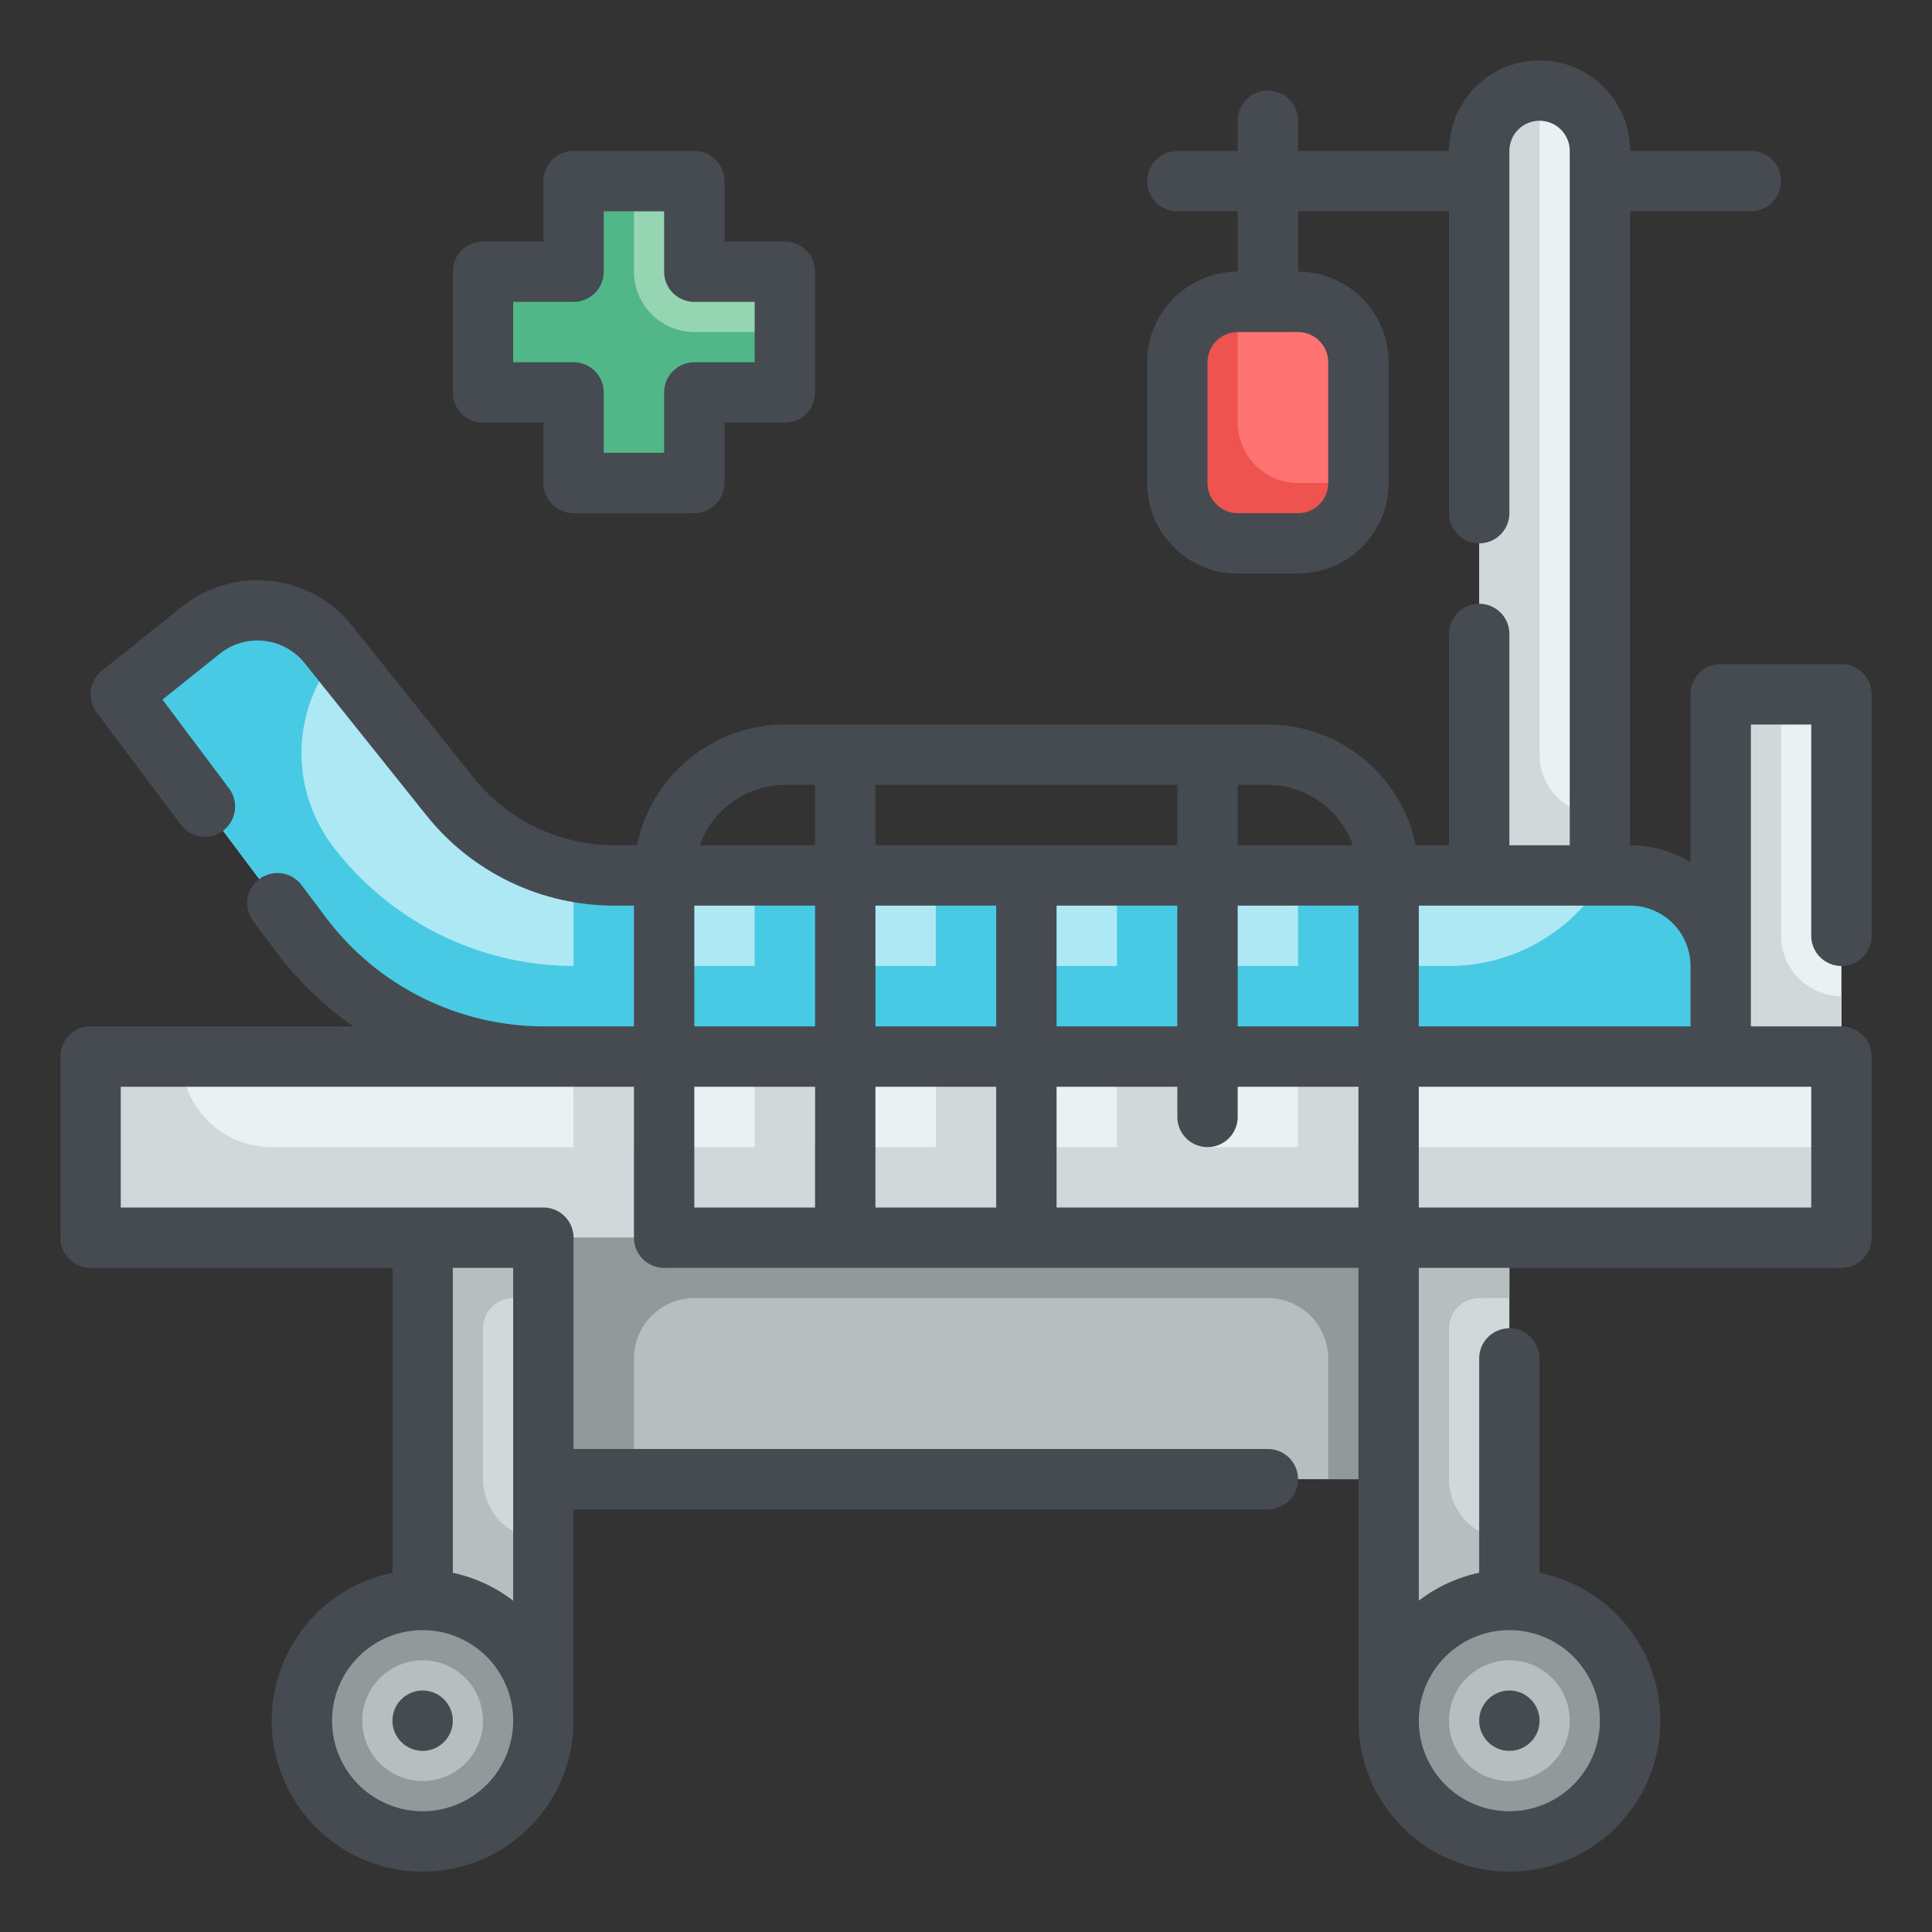 <?xml version="1.0" encoding="UTF-8" standalone="no"?> <svg width="64" height="64" viewBox="0 0 64 64" fill="none" xmlns="http://www.w3.org/2000/svg">
<rect x="0" y="0" width="64" height="64" fill="#333333" stroke="none"/>
<path d="M14.9 26.373L10.876 21.343C10.63 21.035 10.326 20.779 9.981 20.589C9.635 20.399 9.256 20.279 8.865 20.235C8.473 20.192 8.077 20.226 7.698 20.335C7.32 20.445 6.967 20.628 6.659 20.874L4 23L10 31C10.931 32.242 12.139 33.25 13.528 33.944C14.916 34.639 16.448 35 18 35H57V32C57 31.204 56.684 30.441 56.121 29.879C55.559 29.316 54.796 29 54 29H20.364C19.315 29 18.279 28.764 17.333 28.309C16.387 27.854 15.556 27.192 14.9 26.373V26.373Z" fill="#ADE8F4"/>
<path d="M18 41H14V57H18V41Z" fill="#D0D8DA"/>
<path d="M16 44V49C16.002 49.53 16.213 50.038 16.587 50.413C16.962 50.787 17.47 50.998 18 51V57H14V41H18V43H17C16.735 43 16.48 43.105 16.293 43.293C16.105 43.48 16 43.735 16 44Z" fill="#B8BEBF"/>
<path d="M61 35H3V41H61V35Z" fill="#E9F1F2"/>
<path d="M14 61C16.209 61 18 59.209 18 57C18 54.791 16.209 53 14 53C11.791 53 10 54.791 10 57C10 59.209 11.791 61 14 61Z" fill="#93999A"/>
<path d="M46 57H50V41H46V57Z" fill="#D0D8DA"/>
<path d="M48 44V49C48.002 49.53 48.213 50.038 48.587 50.413C48.962 50.787 49.47 50.998 50 51V57H46V41H50V43H49C48.735 43 48.48 43.105 48.293 43.293C48.105 43.48 48 43.735 48 44Z" fill="#B8BEBF"/>
<path d="M50 61C52.209 61 54 59.209 54 57C54 54.791 52.209 53 50 53C47.791 53 46 54.791 46 57C46 59.209 47.791 61 50 61Z" fill="#93999A"/>
<path d="M46 41H18V49H46V41Z" fill="#B8BEBF"/>
<path d="M43 10H41C39.895 10 39 10.895 39 12V16C39 17.105 39.895 18 41 18H43C44.105 18 45 17.105 45 16V12C45 10.895 44.105 10 43 10Z" fill="#FF7373"/>
<path d="M51 3C51.53 3 52.039 3.211 52.414 3.586C52.789 3.961 53 4.47 53 5V29H49V5C49 4.47 49.211 3.961 49.586 3.586C49.961 3.211 50.47 3 51 3Z" fill="#E9F1F2"/>
<path d="M26 9H23V6H19V9H16V13H19V16H23V13H26V9Z" fill="#95D5B2"/>
<path d="M61 23H57V35H61V23Z" fill="#E9F1F2"/>
<path d="M26 11V13H23V16H19V13H16V9H19V6H21V9C21.002 9.53 21.213 10.038 21.587 10.412C21.962 10.787 22.47 10.998 23 11H26Z" fill="#52B788"/>
<path d="M45 16C44.998 16.53 44.787 17.038 44.413 17.413C44.038 17.787 43.53 17.998 43 18H41C40.47 17.998 39.962 17.787 39.587 17.413C39.213 17.038 39.002 16.53 39 16V12C39.002 11.47 39.213 10.962 39.587 10.588C39.962 10.213 40.47 10.002 41 10V14C41.002 14.53 41.213 15.038 41.587 15.412C41.962 15.787 42.47 15.998 43 16H45Z" fill="#EF5350"/>
<path d="M53 27V29H49V5C49.002 4.47 49.213 3.962 49.587 3.588C49.962 3.213 50.47 3.002 51 3V25C51.002 25.53 51.213 26.038 51.587 26.413C51.962 26.787 52.47 26.998 53 27V27Z" fill="#D0D8DA"/>
<path d="M61 33V35H57V23H59V31C59.002 31.53 59.213 32.038 59.587 32.413C59.962 32.787 60.47 32.998 61 33V33Z" fill="#D0D8DA"/>
<path d="M45 38V35H43V38H40C39.735 38 39.48 37.895 39.293 37.707C39.105 37.52 39 37.265 39 37V35H37V38H33V35H31V38H27V35H25V38H21V35H19V38H9C8.204 38 7.441 37.684 6.879 37.121C6.316 36.559 6 35.796 6 35H3V41H61V38H45Z" fill="#D0D8DA"/>
<path d="M50 59C51.105 59 52 58.105 52 57C52 55.895 51.105 55 50 55C48.895 55 48 55.895 48 57C48 58.105 48.895 59 50 59Z" fill="#B8BEBF"/>
<path d="M14 59C15.105 59 16 58.105 16 57C16 55.895 15.105 55 14 55C12.895 55 12 55.895 12 57C12 58.105 12.895 59 14 59Z" fill="#B8BEBF"/>
<path d="M46 41V49H44V45C43.998 44.47 43.787 43.962 43.413 43.587C43.038 43.213 42.53 43.002 42 43H23C22.47 43.002 21.962 43.213 21.587 43.587C21.213 43.962 21.002 44.47 21 45V49H18V41H46Z" fill="#93999A"/>
<path d="M54 29H53.19C52.665 29.912 51.909 30.67 50.998 31.197C50.087 31.723 49.053 32 48 32H46V29H43V32H40V29H37V32H34V29H31V32H28V29H25V32H22V29H19V32C17.448 31.997 15.918 31.634 14.53 30.94C13.142 30.246 11.934 29.24 11 28C10.316 27.084 9.959 25.965 9.988 24.822C10.017 23.679 10.43 22.58 11.16 21.7L10.87 21.34C10.373 20.72 9.651 20.323 8.862 20.235C8.073 20.147 7.281 20.375 6.66 20.87L4 23L10 31C10.931 32.242 12.139 33.251 13.527 33.945C14.916 34.639 16.448 35.001 18 35H57V32C57 31.204 56.684 30.441 56.121 29.879C55.559 29.316 54.796 29 54 29Z" fill="#48CAE4"/>
<path d="M14 58C14.552 58 15 57.552 15 57C15 56.448 14.552 56 14 56C13.448 56 13 56.448 13 57C13 57.552 13.448 58 14 58Z" fill="#464A51"/>
<path d="M50 58C50.552 58 51 57.552 51 57C51 56.448 50.552 56 50 56C49.448 56 49 56.448 49 57C49 57.552 49.448 58 50 58Z" fill="#464A51"/>
<path d="M16 14H18V16C18 16.265 18.105 16.52 18.293 16.707C18.48 16.895 18.735 17 19 17H23C23.265 17 23.52 16.895 23.707 16.707C23.895 16.52 24 16.265 24 16V14H26C26.265 14 26.52 13.895 26.707 13.707C26.895 13.52 27 13.265 27 13V9C27 8.735 26.895 8.48 26.707 8.293C26.52 8.105 26.265 8 26 8H24V6C24 5.735 23.895 5.48 23.707 5.293C23.52 5.105 23.265 5 23 5H19C18.735 5 18.48 5.105 18.293 5.293C18.105 5.48 18 5.735 18 6V8H16C15.735 8 15.48 8.105 15.293 8.293C15.105 8.48 15 8.735 15 9V13C15 13.265 15.105 13.52 15.293 13.707C15.48 13.895 15.735 14 16 14ZM17 10H19C19.265 10 19.52 9.895 19.707 9.707C19.895 9.52 20 9.265 20 9V7H22V9C22 9.265 22.105 9.52 22.293 9.707C22.48 9.895 22.735 10 23 10H25V12H23C22.735 12 22.48 12.105 22.293 12.293C22.105 12.48 22 12.735 22 13V15H20V13C20 12.735 19.895 12.48 19.707 12.293C19.52 12.105 19.265 12 19 12H17V10Z" fill="#464A51"/>
<path d="M61 32C61.265 32 61.52 31.895 61.707 31.707C61.895 31.52 62 31.265 62 31V23C62 22.735 61.895 22.48 61.707 22.293C61.52 22.105 61.265 22 61 22H57C56.735 22 56.48 22.105 56.293 22.293C56.105 22.48 56 22.735 56 23V28.556C55.395 28.196 54.704 28.004 54 28V7H58C58.265 7 58.52 6.895 58.707 6.707C58.895 6.52 59 6.265 59 6C59 5.735 58.895 5.48 58.707 5.293C58.52 5.105 58.265 5 58 5H54C54 4.204 53.684 3.441 53.121 2.879C52.559 2.316 51.796 2 51 2C50.204 2 49.441 2.316 48.879 2.879C48.316 3.441 48 4.204 48 5H43V4C43 3.735 42.895 3.48 42.707 3.293C42.52 3.105 42.265 3 42 3C41.735 3 41.48 3.105 41.293 3.293C41.105 3.48 41 3.735 41 4V5H39C38.735 5 38.48 5.105 38.293 5.293C38.105 5.48 38 5.735 38 6C38 6.265 38.105 6.52 38.293 6.707C38.48 6.895 38.735 7 39 7H41V9C40.204 9 39.441 9.316 38.879 9.879C38.316 10.441 38 11.204 38 12V16C38 16.796 38.316 17.559 38.879 18.121C39.441 18.684 40.204 19 41 19H43C43.796 19 44.559 18.684 45.121 18.121C45.684 17.559 46 16.796 46 16V12C46 11.204 45.684 10.441 45.121 9.879C44.559 9.316 43.796 9 43 9V7H48V17C48 17.265 48.105 17.52 48.293 17.707C48.48 17.895 48.735 18 49 18C49.265 18 49.52 17.895 49.707 17.707C49.895 17.52 50 17.265 50 17V5C50 4.735 50.105 4.48 50.293 4.293C50.48 4.105 50.735 4 51 4C51.265 4 51.52 4.105 51.707 4.293C51.895 4.48 52 4.735 52 5V28H50V21C50 20.735 49.895 20.48 49.707 20.293C49.52 20.105 49.265 20 49 20C48.735 20 48.48 20.105 48.293 20.293C48.105 20.48 48 20.735 48 21V28H46.9C46.668 26.871 46.054 25.857 45.161 25.129C44.269 24.4 43.152 24.002 42 24H26C24.848 24.002 23.731 24.4 22.839 25.129C21.946 25.857 21.332 26.871 21.1 28H20.363C19.463 28.002 18.574 27.8 17.763 27.411C16.952 27.021 16.239 26.453 15.678 25.749L11.654 20.718C10.991 19.891 10.026 19.36 8.972 19.243C7.918 19.126 6.861 19.432 6.032 20.093L3.375 22.219C3.172 22.381 3.04 22.616 3.008 22.874C2.975 23.132 3.044 23.392 3.2 23.6L5.989 27.319C6.148 27.531 6.385 27.671 6.648 27.709C6.91 27.747 7.177 27.678 7.389 27.519C7.601 27.36 7.741 27.123 7.779 26.86C7.816 26.598 7.748 26.331 7.589 26.119L5.381 23.175L7.281 21.655C7.695 21.324 8.224 21.17 8.751 21.229C9.278 21.287 9.761 21.553 10.092 21.967L14.118 27C14.866 27.939 15.816 28.696 16.897 29.215C17.979 29.735 19.164 30.003 20.364 30H21V34H18C16.603 33.997 15.227 33.67 13.977 33.045C12.728 32.421 11.641 31.515 10.8 30.4L9.99 29.32C9.911 29.215 9.812 29.126 9.699 29.059C9.586 28.993 9.461 28.949 9.331 28.93C9.201 28.912 9.069 28.919 8.942 28.951C8.815 28.984 8.695 29.041 8.59 29.12C8.485 29.199 8.396 29.297 8.33 29.41C8.263 29.523 8.219 29.649 8.2 29.779C8.181 29.909 8.189 30.041 8.221 30.168C8.254 30.295 8.311 30.415 8.39 30.52L9.2 31.6C9.903 32.528 10.75 33.339 11.709 34H3C2.735 34 2.48 34.105 2.293 34.293C2.105 34.48 2 34.735 2 35V41C2 41.265 2.105 41.52 2.293 41.707C2.48 41.895 2.735 42 3 42H13V52.1C12.073 52.289 11.219 52.737 10.537 53.393C9.854 54.048 9.372 54.883 9.145 55.802C8.919 56.721 8.958 57.684 9.257 58.582C9.557 59.479 10.105 60.273 10.837 60.872C11.57 61.47 12.457 61.848 13.397 61.962C14.336 62.077 15.288 61.922 16.143 61.517C16.997 61.111 17.72 60.472 18.226 59.672C18.731 58.873 19 57.946 19 57V50H42C42.265 50 42.52 49.895 42.707 49.707C42.895 49.52 43 49.265 43 49C43 48.735 42.895 48.48 42.707 48.293C42.52 48.105 42.265 48 42 48H19V41C19 40.735 18.895 40.48 18.707 40.293C18.52 40.105 18.265 40 18 40H4V36H21V41C21 41.265 21.105 41.52 21.293 41.707C21.48 41.895 21.735 42 22 42H45V57C45 57.946 45.269 58.873 45.775 59.672C46.28 60.472 47.002 61.111 47.857 61.517C48.712 61.922 49.664 62.077 50.603 61.962C51.542 61.848 52.43 61.47 53.163 60.872C53.895 60.273 54.443 59.479 54.743 58.582C55.042 57.684 55.081 56.721 54.855 55.802C54.628 54.883 54.146 54.048 53.463 53.393C52.781 52.737 51.927 52.289 51 52.1V45C51 44.735 50.895 44.48 50.707 44.293C50.52 44.105 50.265 44 50 44C49.735 44 49.48 44.105 49.293 44.293C49.105 44.48 49 44.735 49 45V52.1C48.272 52.254 47.589 52.57 47 53.025V42H61C61.265 42 61.52 41.895 61.707 41.707C61.895 41.52 62 41.265 62 41V35C62 34.735 61.895 34.48 61.707 34.293C61.52 34.105 61.265 34 61 34H58V24H60V31C60 31.265 60.105 31.52 60.293 31.707C60.48 31.895 60.735 32 61 32ZM44 12V16C44 16.265 43.895 16.52 43.707 16.707C43.52 16.895 43.265 17 43 17H41C40.735 17 40.48 16.895 40.293 16.707C40.105 16.52 40 16.265 40 16V12C40 11.735 40.105 11.48 40.293 11.293C40.48 11.105 40.735 11 41 11H43C43.265 11 43.52 11.105 43.707 11.293C43.895 11.48 44 11.735 44 12ZM14 60C13.407 60 12.827 59.824 12.333 59.494C11.84 59.165 11.455 58.696 11.228 58.148C11.001 57.6 10.942 56.997 11.058 56.415C11.173 55.833 11.459 55.298 11.879 54.879C12.298 54.459 12.833 54.173 13.415 54.058C13.997 53.942 14.6 54.001 15.148 54.228C15.696 54.455 16.165 54.84 16.494 55.333C16.824 55.827 17 56.407 17 57C17 57.796 16.684 58.559 16.121 59.121C15.559 59.684 14.796 60 14 60V60ZM17 53.026C16.411 52.571 15.728 52.255 15 52.101V42H17V53.026ZM45 40H35V36H39V37C39 37.265 39.105 37.52 39.293 37.707C39.48 37.895 39.735 38 40 38C40.265 38 40.52 37.895 40.707 37.707C40.895 37.52 41 37.265 41 37V36H45V40ZM39 30V34H35V30H39ZM29 28V26H39V28H29ZM33 30V34H29V30H33ZM33 36V40H29V36H33ZM41 34V30H45V34H41ZM44.816 28H41V26H42C42.618 26.003 43.221 26.196 43.725 26.554C44.229 26.912 44.61 27.417 44.816 28V28ZM26 26H27V28H23.184C23.39 27.417 23.771 26.912 24.275 26.554C24.779 26.196 25.382 26.003 26 26V26ZM23 30H27V34H23V30ZM23 36H27V40H23V36ZM50 54C50.593 54 51.173 54.176 51.667 54.506C52.16 54.835 52.545 55.304 52.772 55.852C52.999 56.4 53.058 57.003 52.942 57.585C52.827 58.167 52.541 58.702 52.121 59.121C51.702 59.541 51.167 59.827 50.585 59.942C50.003 60.058 49.4 59.999 48.852 59.772C48.304 59.545 47.835 59.16 47.506 58.667C47.176 58.173 47 57.593 47 57C47 56.204 47.316 55.441 47.879 54.879C48.441 54.316 49.204 54 50 54V54ZM60 40H47V36H60V40ZM47 34V30H54C54.53 30 55.039 30.211 55.414 30.586C55.789 30.961 56 31.47 56 32V34H47Z" fill="#464A51"/>
</svg>
